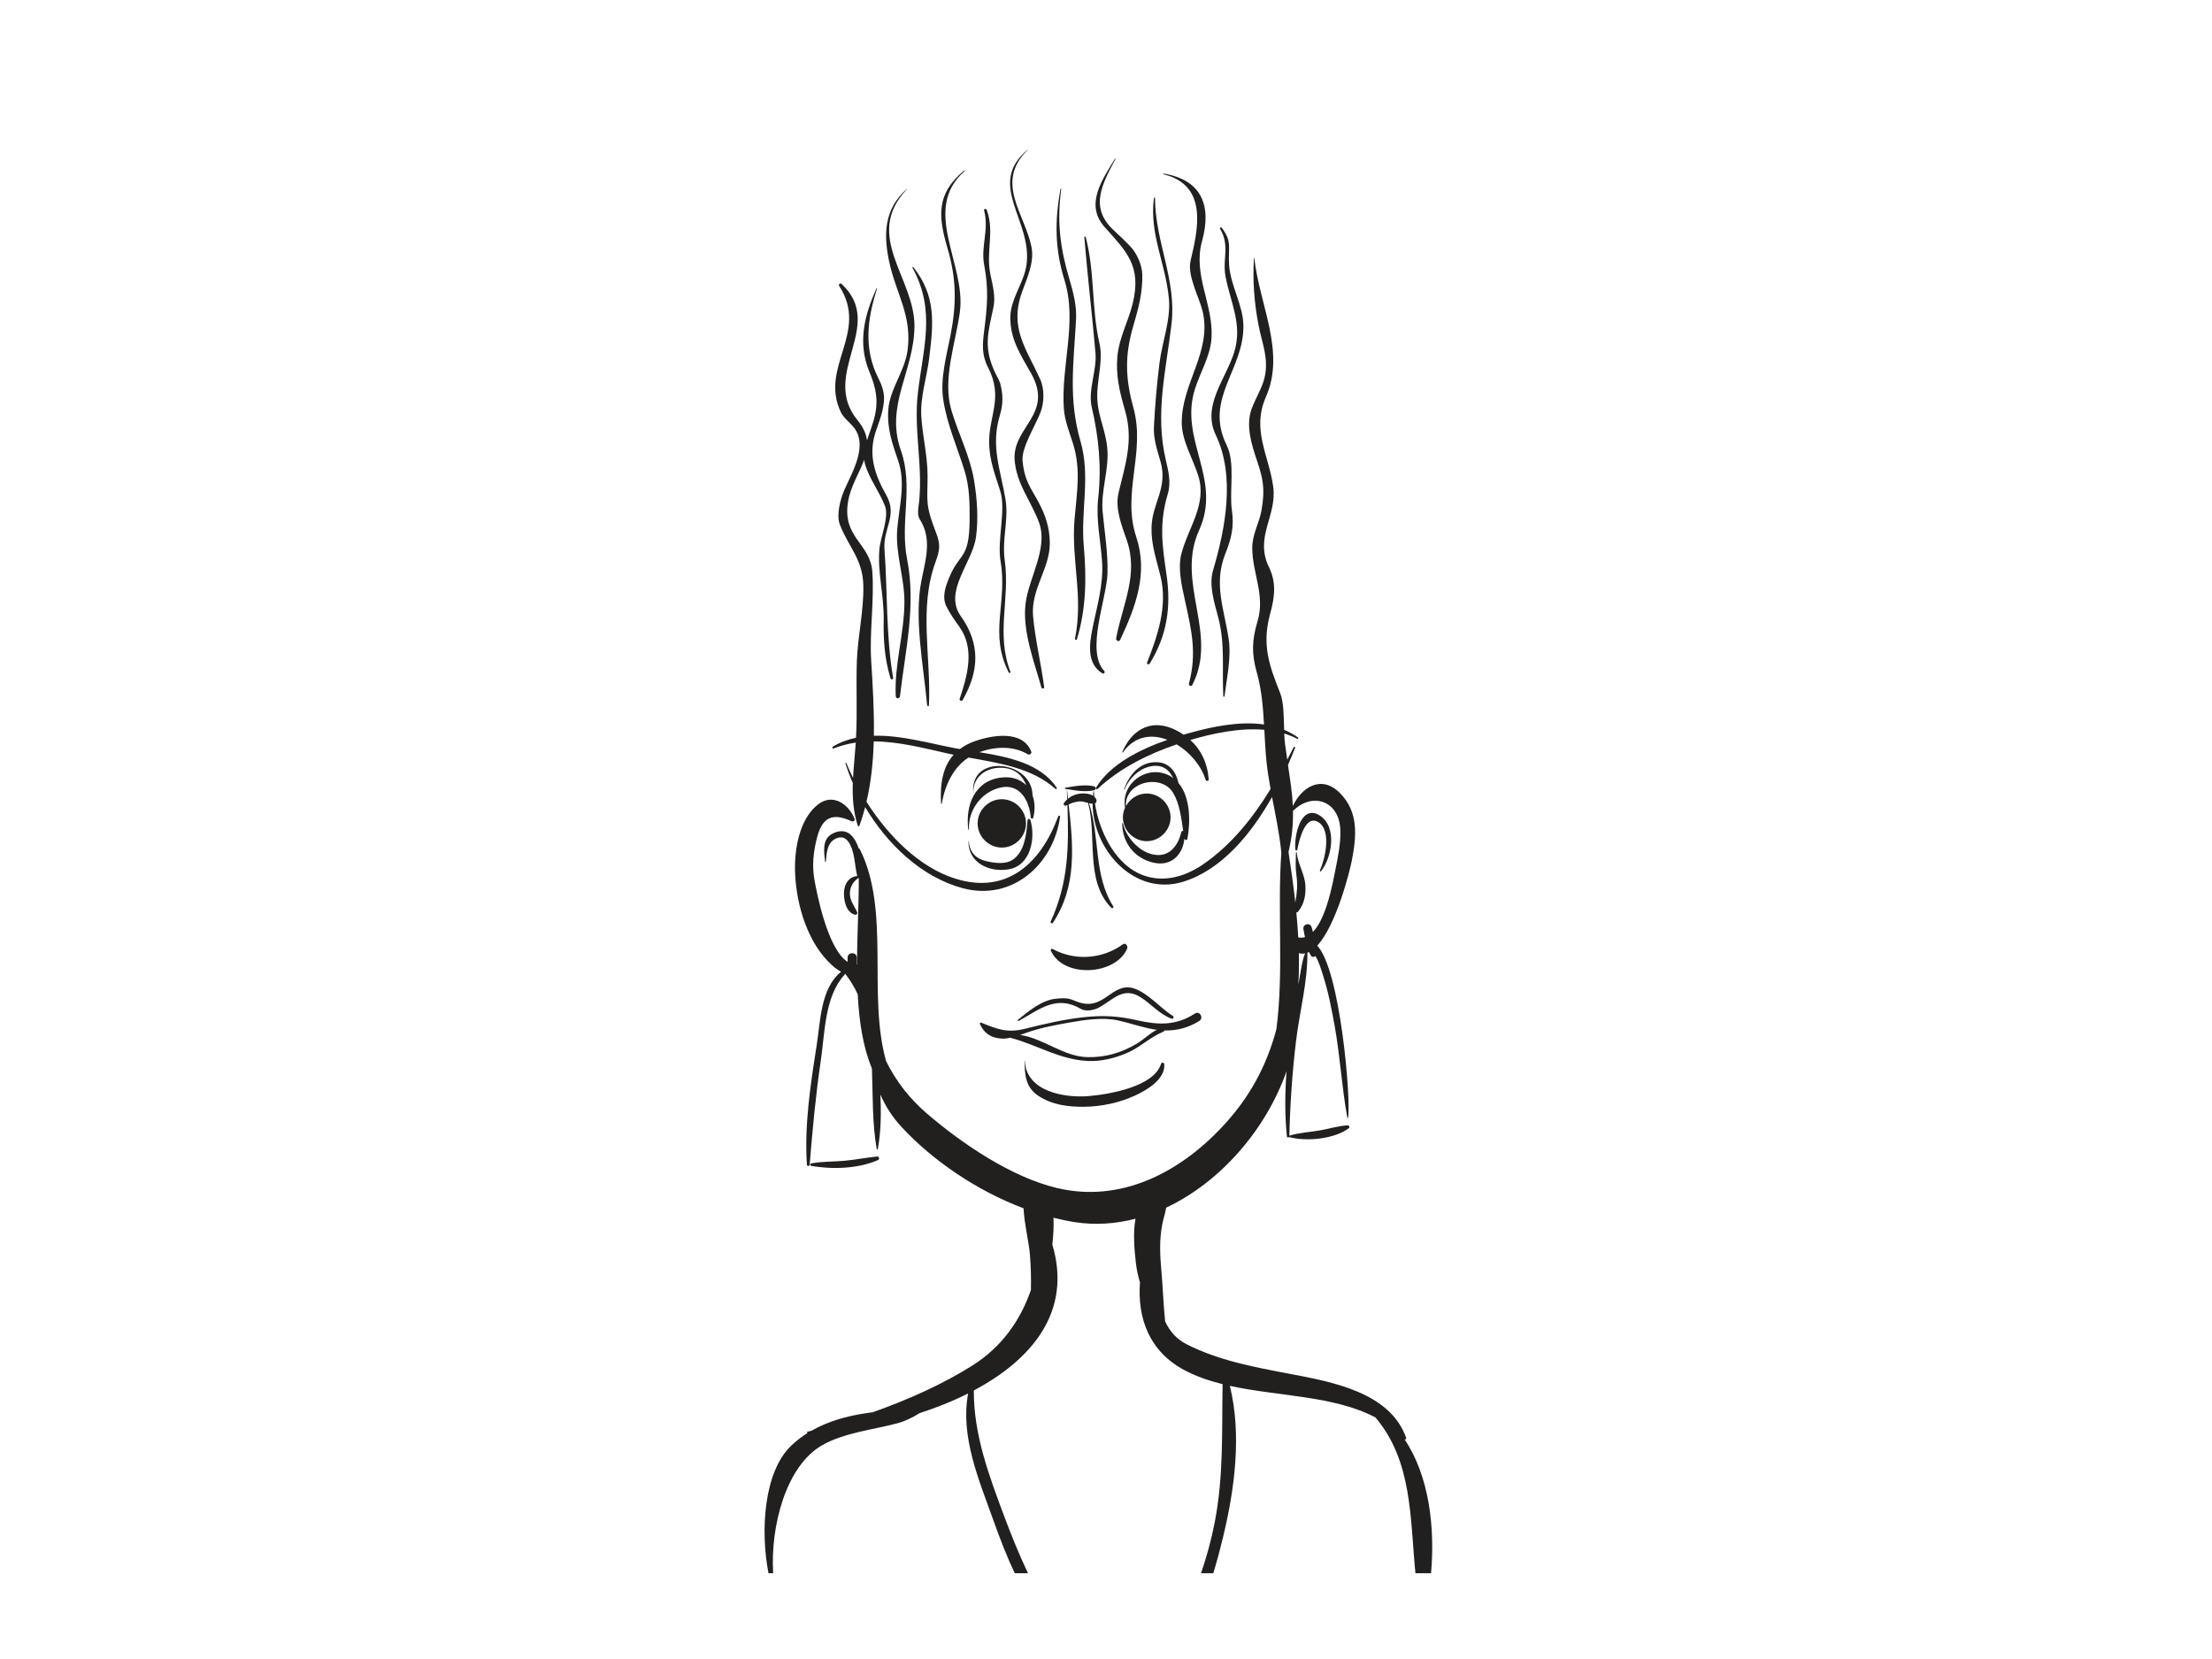 <?xml version="1.0" encoding="utf-8"?>
<!-- Generator: Adobe Illustrator 17.0.0, SVG Export Plug-In . SVG Version: 6.00 Build 0)  -->
<!DOCTYPE svg PUBLIC "-//W3C//DTD SVG 1.1//EN" "http://www.w3.org/Graphics/SVG/1.1/DTD/svg11.dtd">
<svg version="1.1" id="Layer_1" xmlns="http://www.w3.org/2000/svg" xmlns:xlink="http://www.w3.org/1999/xlink" x="0px" y="0px"
	 width="800px" height="600px" viewBox="0 0 800 600" enable-background="new 0 0 800 600" xml:space="preserve">
<g>
	<path fill="#221F1F" d="M469.163,307.37c0.654-3.246,2.778-12.882,7.574-10.066c4.937,2.904,2.523,13.336,0.636,17.5
		c-0.104,0.227,0.194,0.52,0.377,0.29c4.087-5.097,5.879-16.201-0.482-20.177c-7.026-4.392-9.408,8.198-8.737,12.453
		C468.582,307.69,469.102,307.676,469.163,307.37z"/>
	<path fill="#221F1F" d="M371.64,54.137c-15.206,12.718,2.084,25.769-0.437,41.933c-0.995,6.382-5.733,12.031-5.8,18.627
		c-0.083,8.053,3.704,13.571,7.539,20.391c8.358,14.856-7.104,19.423-5.969,31.539c0.814,8.687,5.748,14.219,8.762,22.223
		c3.551,9.426-3.824,20.32-4.858,29.734c-1.083,9.866,3.151,20.779,5.768,30.068c0.149,0.528,1.062,0.443,0.989-0.134
		c-1.108-8.605-3.213-16.97-4.006-25.641c-0.892-9.767,6.172-17.386,6.051-26.568c-0.071-5.362-1.479-9.811-3.99-14.525
		c-2.942-5.524-5.161-7.768-5.868-15.157c-0.442-4.629,4.531-12.504,6.457-17.391c1.397-3.541,1.526-8.523-0.066-12.032
		c-5.053-11.135-11.232-18.572-6.612-31.501c1.797-5.026,4.556-10.839,3.454-16.368c-2.386-11.974-13.444-23.393-1.352-35.137
		C371.744,54.159,371.682,54.101,371.64,54.137z"/>
	<path fill="#221F1F" d="M348.836,61.903c0.129-0.115-0.057-0.293-0.186-0.186c-9.911,8.228-9.465,16.259-5.988,28.003
		c3.283,11.091,3.318,20.273,1.076,31.706c-1.445,7.367-3.752,15.474-2.603,23.07c1.352,8.941,5.042,17.148,7.71,25.747
		c1.836,5.92,1.892,12.089,1.825,18.219c-0.155,13.965-3.666,11.351-7.359,20.382c-1.325,3.238-2.744,7.047-1.013,10.509
		c1.321,2.639,2.911,4.87,4.629,7.265c5.736,7.99,2.973,17.694,0.153,26.108c-0.215,0.643,0.753,1.028,1.08,0.454
		c6.001-10.539,6.44-20.336-0.695-30.369c-6.331-8.906,4.249-19.343,5.51-28.536c0.932-6.792,0.407-13.779-0.688-20.505
		c-1.406-8.638-5.666-16.921-8.173-25.274c-3.38-11.255,1.497-24.369,3.029-35.608C349.516,95.5,333.038,75.908,348.836,61.903z"/>
	<path fill="#221F1F" d="M327.967,68.328c-8.178,7.224-8.553,16.349-6.333,26.562c2.488,11.444,8.32,19.253,6.583,31.927
		c-1.02,7.443-6.424,13.935-6.959,21.359c-0.481,6.68,1.388,12.127,3.553,18.392c2.844,8.225,0.402,16.431-0.308,24.76
		c-0.746,8.761,2.614,17.563,2.592,26.343c-0.027,11.547-3.689,22.504-3.139,34.12c0.048,1.009,1.419,0.963,1.531,0
		c1.936-16.562,5.868-32.859,2.587-49.458c-2.7-13.658,2.423-26.193-2.294-39.548c-5.714-16.171,4.754-28.515,4.944-44.62
		c0.208-17.675-18.78-32.789-2.695-49.778C328.068,68.348,328.009,68.29,327.967,68.328z"/>
	<path fill="#221F1F" d="M420.839,62.775c-0.163-0.027-0.236,0.211-0.068,0.252c16.365,3.959,12.435,20.191,9.823,31.227
		c-1.274,5.384,3.057,13.125,4.294,18.11c3.637,14.657-7.649,26.294-7.49,40.658c0.071,6.453,4.089,13.005,5.984,19.062
		c3.253,10.394-3.758,18.851-6.135,28.296c-1.329,5.28,0.152,11.463,1.278,16.623c2.358,10.809,4.449,19.024,1.473,30.246
		c-0.187,0.708,0.852,1.181,1.199,0.506c9.602-18.613-6.15-36.98,2.488-56.031c8.399-18.523-7.253-32.545-1.564-50.874
		c1.898-6.112,5.595-11.955,6.031-18.474c0.815-12.122-6.818-22.898-3.436-35.066C438.367,74.175,434.447,65.025,420.839,62.775z"/>
	<path fill="#221F1F" d="M403.242,57.385c-4.534,7.574-11.032,16.524-3.745,24.719c7.727,8.69,13.518,13.945,10.168,27.642
		c-1.561,6.382-4.925,12.442-5.54,19.054c-0.644,6.924,0.794,12.885,2.73,19.538c3.172,10.899,0.185,19.463-2.305,29.871
		c-1.347,5.633,1.079,11.78,2.903,16.964c4.456,12.669-1.437,23.262-3.785,35.662c-0.156,0.823,1.035,1.466,1.438,0.607
		c5.703-12.124,10.18-24.178,5.841-37.232c-5.309-15.975,3.44-30.478-1.032-46.715c-2.933-10.648-3.179-18.906-0.057-29.567
		c1.858-6.341,3.447-12.116,3.263-18.747c-0.09-3.243-1.92-7.454-4.076-9.786c-2.022-2.185-4.169-4.175-6.345-6.204
		c-8.911-8.313-3.884-16.913,0.73-25.696C403.496,57.372,403.314,57.262,403.242,57.385z"/>
	<path fill="#221F1F" d="M383.555,68.323c-2.136,11.632-2.066,21.706,1.441,33.032c4.727,15.261-1.382,31.027-0.223,46.625
		c0.312,4.186,2.03,8.463,3.288,12.431c2.953,9.327,1.377,17.867,0.57,27.292c-1.279,14.933,3.279,27.962,0.152,43.245
		c-0.096,0.468,0.578,0.659,0.716,0.197c3.369-11.263,3.471-22.105,2.456-33.77c-1.121-12.89,2.481-25.097-1.166-37.716
		c-4.48-15.499-2.456-28.416-1.624-44.106c0.268-5.053-1.013-9.888-2.43-14.678c-3.332-11.258-4.539-20.722-2.926-32.48
		C383.831,68.23,383.587,68.153,383.555,68.323z"/>
	<path fill="#221F1F" d="M439.685,157.282c7.177,14.996,3.465,34.005-0.99,49.061c-1.578,5.335,0.571,11.884,1.909,16.994
		c2.534,9.694,1.313,18.676,1.82,28.454c0.015,0.287,0.403,0.274,0.438,0c0.819-6.615,2.507-14.017,1.504-20.713
		c-1.632-10.902-5.558-19.912-1.194-30.855c2.175-5.452,3.223-9.723,2.36-15.693c-1.013-7.014,1.329-17.002-1.909-23.584
		c-8.237-16.749,6.296-27.085,6.072-43.245c-0.102-7.361-4.729-14.46-5.186-22.045c-0.372-6.144,1.213-8.206-2.655-13.281
		c-0.265-0.347-0.841-0.047-0.604,0.356c3.686,6.254,0.773,10.853,1.98,17.265c1.793,9.518,6.226,17.271,3.153,27.317
		C443.432,136.949,434.602,146.662,439.685,157.282z"/>
	<path fill="#221F1F" d="M330.321,96.608c-0.144-0.18-0.413,0.049-0.309,0.238c8.537,15.57,3.836,28.985,1.946,45.351
		c-1.631,14.118,2.234,27.35,0.163,41.612c-0.189,1.293-0.144,2.948,0.545,4.025c4.494,7.041,2.104,14.503,0.589,22.113
		c-2.749,13.809,0.79,31.088,2.058,45.118c0.038,0.418,0.637,0.426,0.656,0c0.803-17.451-3.739-35.11,2.368-51.782
		c1.52-4.154,1.892-6.273,0.275-10.41c-4.203-10.741-3.106-11.813-3.138-20.823c-0.026-7.213-1.783-14.09-2.261-21.274
		c-0.474-7.142,1.978-14.203,2.844-21.23C337.625,116.815,338.594,107.133,330.321,96.608z"/>
	<path fill="#221F1F" d="M357.294,132.782c5.861,11.296,0.034,17.834,0.458,28.088c0.25,6.046,2.159,10.905,3.983,16.672
		c2.207,6.978-1.199,17.67,0.146,25.529c2.563,14.985-4.294,25.964,2.957,40.153c0.167,0.328,0.734,0.096,0.599-0.254
		c-5.329-13.839-0.09-26.256-2.056-40.311c-1.08-7.717,1.494-14.673,0.275-22.034c-1.783-10.752-5.44-19.231-2.04-30.426
		c1.261-4.148,1.179-7.643,0.067-11.747c-0.449-1.072-0.956-2.117-1.522-3.136c-4.659-9.538-2.84-14.851-0.866-24.172
		c0.823-3.886-0.275-7.943-1.069-11.728c-1.788-8.512,1.595-15.501-1.377-23.538c-0.212-0.572-1.087-0.353-0.927,0.257
		c1.849,7.049-1.273,12.928,0.027,19.718c1.688,8.816,1.114,15.037-0.018,23.828C355.315,124.469,355.024,128.407,357.294,132.782z"
		/>
	<path fill="#221F1F" d="M415.78,240.034c6.291-10.178,7.831-20.467,6.103-32.214c-1.556-10.579-2.726-18.564,0.466-29.184
		c1.243-4.137,0.225-8.253-0.719-12.275c-3.981-16.932,0.096-32.302,2.078-49.277c1.854-15.87-5.924-29.597-5.981-45.449
		c-0.001-0.262-0.362-0.243-0.394,0c-1.693,13.139,4.203,23.448,5.413,36.321c0.73,7.774-2.42,15.589-3.382,23.234
		c-0.965,7.667-1.654,15.485-2.03,23.207c-0.212,4.342,1.193,8.392,2.373,12.494c2.75,9.552-3.013,15.067-3.236,23.757
		c-0.164,6.371,1.755,11.589,3.255,17.768c2.614,10.774-0.995,21.359-4.866,31.23C414.646,240.196,415.492,240.502,415.78,240.034z"
		/>
	<path fill="#221F1F" d="M392.155,85.829c1.172,14.069,2.815,27.867,4.043,41.851c0.547,6.235-2.777,13.443-1.363,19.532
		c2.626,11.304,3.588,21.714,2.319,33.234c-0.817,7.427,0.918,15.201,1.425,22.622c0.574,8.381-1.884,16.289-3.501,24.388
		c-1.159,5.803-1.993,12.641,3.615,16.073c0.544,0.331,1.079-0.413,0.663-0.859c-6.814-7.317,0.949-26.229,1.189-35.422
		c0.191-7.342-1.06-14.769-1.751-22.061c-0.755-7.943,2.494-15.504,1.634-23.475c-0.799-7.397-3.979-12.119-3.562-20.158
		c0.284-5.477,2.048-11.826,0.789-17.282c-2.997-12.983-1.607-25.575-4.984-38.514C392.597,85.479,392.13,85.528,392.155,85.829z"/>
	<path fill="#221F1F" d="M373.682,295.729c0.737-2.871,0.61-5.671-0.251-8.045c-0.099-12.707-22.561-15.209-21.434-1.149
		c0.003,0.027,0.044,0.027,0.044,0c-0.111-6.035,5.243-9.261,10.76-8.832c4.59,0.356,7.06,2.937,8.376,6.333
		c-2.012-2.064-4.975-3.227-8.73-2.863c-9.93,0.962-13.351,10.084-12.268,18.799c0.02,0.164,0.271,0.172,0.262,0
		c-0.329-6.948,4.373-13.388,11.13-15.083c7.156-1.794,10.73,4.599,11.209,10.716C372.82,296.104,373.547,296.254,373.682,295.729z"
		/>
	<path fill="#221F1F" d="M350.376,304.34c-0.008-0.082-0.131-0.085-0.131,0c-0.019,7.717,7.59,11.304,14.632,10.049
		c8.004-1.425,9.707-11.43,7.777-17.831c-0.178-0.591-0.983-0.44-1.031,0.139c-0.399,4.821-0.958,11.186-5.265,14.181
		c-2.595,1.805-6.374,1.277-9.245,0.678C353.137,310.728,350.753,308.482,350.376,304.34z"/>
	<path fill="#221F1F" d="M427.262,300.908c-1.359,5.398-4.74,9.516-10.681,8.023c-5.037-1.266-9.311-6.259-10.459-11.176
		c-0.034-0.145-0.258-0.112-0.258,0.036c0.015,6.992,4.478,12.693,11.374,14.222c6.55,1.452,10.615-3.101,11.14-8.849
		c0.014,0.074,0.025,0.15,0.04,0.224c0.098,0.5,0.916,0.506,1.012,0c1.142-6.035,1.163-15.034-3.221-20.205
		c-0.801-3.823-3.13-7.249-7.513-7.514c-6.267-0.383-10.208,4.378-12.178,9.748c-0.045,0.123,0.141,0.167,0.189,0.055
		c1.902-4.525,6.278-8.512,11.37-8.501c3.146,0.006,5.05,1.991,6.248,4.504c-0.185-0.137-0.32-0.317-0.514-0.443
		c-8.056-5.201-18.563,1.832-16.924,11.085c-0.488,1.072-0.775,2.25-0.775,3.489c0,4.698,3.921,8.619,8.619,8.619
		c4.698,0,8.619-3.921,8.619-8.619c0-4.698-3.921-8.619-8.619-8.619c-3.218,0-6.039,1.862-7.517,4.531
		c-0.543-8.766,12.901-11.947,17.139-4.648c2.313,3.981,2.862,8.996,3.575,13.639C427.653,300.449,427.351,300.556,427.262,300.908z
		"/>
	<path fill="#221F1F" d="M407.636,343.092c0.388-0.911-0.513-2.313-1.556-1.556c-7.424,5.379-17.309,6.057-25.397,1.679
		c-0.431-0.232-0.813,0.219-0.629,0.629C384.601,353.909,403.549,352.707,407.636,343.092z"/>
	<path fill="#221F1F" d="M371.071,297.791c0-4.769-3.98-8.75-8.75-8.75c-4.77,0-8.75,3.981-8.75,8.75c0,4.769,3.98,8.75,8.75,8.75
		C367.091,306.541,371.071,302.56,371.071,297.791z"/>
	<path fill="#221F1F" d="M297.448,522.621c7.907-4.468,18.351-5.543,27.044-7.859c2.93-0.782,5.584-2.111,8.11-3.686
		c6.039-1.958,11.985-4.32,17.55-7.118c-2.956,15.529,3.969,31.441,9.178,46.029c2.231,6.248,4.701,12.742,7.677,18.991h4.783
		c-3.101-6.494-5.827-13.204-8.414-20.106c-5.574-14.867-11.291-30.021-11.178-45.996c20.884-11.096,35.654-28.446,28.394-52.742
		c0.332-2.972,0.577-6.418,0.407-9.729c2.563,0.645,5.126,1.192,7.672,1.591c7.451,1.168,14.86,0.626,22.005-1.228
		c-0.987,5.269-0.362,11.383,0.093,15.69c0.275,2.6,0.83,5.023,1.515,7.366c-0.955,12.917,3.33,24.96,16.149,31.741
		c4.247,2.248,8.884,3.828,13.741,5.034c-0.328,16.866,0.439,32.994-2.855,49.977c-1.225,6.319-2.9,12.436-4.942,18.4h4.431
		c1.363-4.43,2.516-8.884,3.557-13.194c4.177-17.279,6.76-36.969,2.431-54.571c17.569,3.847,37.583,3.486,52.642,11.422
		c13.353,15.698,12.526,36.256,14.469,56.343h5.652c1.452-16.65-0.662-35.083-9.568-48.405c0.302,0.123,0.71-0.139,0.585-0.498
		c-5.808-16.582-26.956-20.322-42.113-23.207c-12.811-2.439-25.612-4.753-37.342-10.714c-3.764-1.911-6.141-4.821-7.738-8.244
		c-0.632-6.122-0.829-12.409-1.354-18.274c-0.515-5.737-0.782-11.192,0.328-16.891c0.47-2.42,1.128-4.099,1.404-5.988
		c19.788-9.278,36.216-28.457,43.534-49.34c-0.588,7.829-0.67,15.668,0.129,23.574c0.047,0.457,0.578,0.528,0.781,0.224
		c6.165,1.761,16.58,0.705,21.633-3.199c0.418-0.325,0.066-1.058-0.425-1.028c-3.41,0.2-6.657,1.244-10.014,1.829
		c-3.664,0.64-7.525,0.818-11.091,1.909c0.276-11.422,1.05-22.841,2.412-34.189c1.255-10.454,4.221-21.38,4.116-31.979
		c0.197-0.071,0.391-0.158,0.585-0.251c0.212,0.459,0.446,0.913,0.732,1.356c0.368,0.569,1.195,0.525,1.53,0.036
		c1.397,2.185,2.153,5.053,2.837,7.175c1.888,5.863,3.06,11.982,4.155,18.034c1.998,11.036,2.59,22.313,4.602,33.319
		c0.025,0.134,0.251,0.137,0.273,0c1.087-6.557-2.779-53.338-11.156-62.228c6.937-7.457,11.803-27.049,12.548-30.953
		c1.651-8.66,2.457-17.328-4.268-24.162c-6.795-6.904-13.984-2.084-17.101,4.632c-0.108-2.368-0.33-4.774-0.669-7.265
		c-0.346-2.535-0.723-5.072-1.083-7.615c0.935-2.125,1.802-4.214,2.573-6.218c0.112-0.293-0.362-0.487-0.5-0.211
		c-0.759,1.51-1.55,3.019-2.343,4.525c-0.265-1.854-0.51-3.711-0.789-5.554c-0.162-1.072-0.242-2.417-0.297-3.886
		c1.615,0.492,3.173,1.116,4.657,1.895c0.33,0.172,0.581-0.282,0.287-0.492c-1.574-1.127-3.25-2.015-4.986-2.735
		c-0.127-4.575-0.144-10.022-1.389-13.166c-4-10.093-6.736-17.531-3.704-28.676c1.643-6.046,2.402-11.233-0.394-16.992
		c-5.327-10.971,3.03-18.586,1.526-29.196c-1.639-11.553-7.875-20.453-2.609-32.433c7.167-16.308-2.386-33.283-4.226-50.22
		c-0.01-0.082-0.126-0.085-0.131,0c-0.48,8.449,0.089,16.07,1.675,24.355c1.261,6.59,3.836,12.089,2.133,19.106
		c-0.904,3.719-3.389,7.585-4.695,11.296c-2.127,6.051,0.089,12.884,2.011,18.61c2.166,6.448,2.974,10.167,1.621,17.883
		c-0.815,4.656-3.352,8.695-3.352,13.568c0,9.294,4.785,17.093,1.898,26.669c-2.022,6.708-2.174,11.654-0.264,18.383
		c1.739,6.125,2.259,12.466,2.624,18.865c-8.825-1.255-18.5,0.755-26.641,2.997c-0.799,0.219-1.619,0.454-2.451,0.697
		c-1.277-0.858-2.637-1.643-4.155-2.267c-8.336-3.426-14.852,1.034-18.03,8.583c-0.061,0.148,0.162,0.213,0.241,0.101
		c4.292-6.081,10.439-6.735,16.1-4.547c-9.997,3.47-20.697,8.81-25.85,17.328c-0.218,0.361,0.272,0.714,0.567,0.437
		c8.12-7.552,18.193-12.567,28.636-16.13c4.873,2.95,8.95,7.842,10.455,12.825c0.181,0.596,1.162,0.508,1.117-0.15
		c-0.39-5.792-2.726-10.673-6.633-14.255c7.998-2.379,17.766-4.468,26.754-3.691c0.2,3.722,0.38,7.457,0.751,11.178
		c0.342,3.44,0.891,6.844,1.508,10.24c-6.453,10.511-14.19,20.226-24.409,27.254c-7.025,4.832-15.455,7.006-23.415,3.202
		c-8.754-4.184-14.257-15.504-15.685-25.253c0.526-0.265,0.733-0.875,0.465-1.485c-0.168-0.383-0.436-0.686-0.742-0.954
		c-0.051-0.645-0.083-1.282-0.094-1.903c-0.001-0.107-0.175-0.139-0.193-0.027c-0.085,0.53-0.097,1.063-0.15,1.597
		c-1.351-0.842-3.376-0.952-4.78-0.76c-1.685,0.227-3.074,0.845-4.252,1.835c-0.126-1.14-0.251-2.283-0.372-3.421
		c-0.003-0.027-0.045-0.027-0.044,0c0.042,1.228,0.086,2.436,0.129,3.637c-0.429,0.394-0.831,0.842-1.202,1.354
		c-0.388,0.539,0.357,1.203,0.883,0.883c0.118-0.071,0.268-0.107,0.391-0.175c0.499,14.788,0.488,27.785-6.035,42.11
		c-0.243,0.536,0.461,0.965,0.793,0.465c8.747-13.139,7.336-27.968,5.689-42.775c1.198-0.577,2.529-0.998,3.806-1.102
		c1.152-0.093,2.189,0.284,3.225,0.574c3.296,12.119-1.228,28.159,8.411,37.921c0.346,0.35,0.954-0.104,0.686-0.53
		c-7.208-11.427-4.724-24.886-8.757-37.3c0.423,0.107,0.852,0.158,1.287,0.172c0.111,16.902,15.266,33.598,32.749,28.217
		c13.831-4.255,24.55-17.145,32.149-30.65c1.284,6.686,2.699,13.35,3.363,20.131c-1.496,21.126,0.952,42.955-1.8,63.901
		c-3.522,13.145-9.566,24.684-19.889,35.597c-15.586,16.478-36.693,27.24-59.537,21.769c-16.45-3.94-34.094-15.909-46.863-26.83
		c-6.395-5.469-11.332-11.881-14.844-19.004c-6.824-24.025,1.682-54.519-9.554-76.758c-0.071-0.139-0.211-0.189-0.354-0.197
		c-0.63-1.952-1.593-3.719-2.941-4.979c-1.968-1.84-4.733-1.452-6.881-0.191c-3.522,2.07-2.695,6.513-2.361,9.967
		c0.017,0.169,0.246,0.169,0.262,0c0.33-3.322,0.464-7.153,3.991-8.515c2.26-0.875,3.734,0.276,4.765,2.234
		c1.824,3.465,1.669,7.722,2.629,11.465c-2.87,0.26-4.509,2.521-4.773,5.466c-0.254,2.847,0.619,7.809,4.007,8.523
		c0.581,0.123,0.938-0.421,0.717-0.932c-1.002-2.305-2.483-3.82-2.611-6.5c-0.109-2.3,1.137-4.7,3.157-5.873
		c0.018,0,0.033-0.014,0.051-0.017c0.061,9.27-0.61,20.246-0.628,31.296c-0.034,0.003-0.07,0.011-0.104,0.014
		c0-0.823,0-1.649,0-2.472c0-2.13-3.303-2.13-3.303,0c0,0.512,0,1.026,0,1.54c-7.227-4.605-11.127-24.698-12.018-29.784
		c-0.897-5.116-0.356-10.022,0.913-15.023c1.925-7.585,5.656-9.221,12.527-6.065c0.518,0.238,1.362-0.164,1.094-0.839
		c-2.125-5.354-7.874-9.436-13.261-5.201c-6.921,5.441-8.631,16.803-8.243,25.05c0.55,11.654,4.602,25.184,13.408,33.139
		c0.99,0.894,2.082,1.671,3.216,2.305c-7.408,5.95-7.47,17.932-8.816,26.521c-2.231,14.233-4.491,28.78-3.552,43.221
		c0.043,0.651,0.954,0.645,1.006,0c1.02-12.63,2.181-25.138,4.035-37.683c1.47-9.945,1.384-23.122,8.519-30.929
		c0.127-0.139,0.183-0.284,0.212-0.427c0.041,0.017,0.082,0.03,0.123,0.047c1.824,2.338,3.295,4.81,4.489,7.383
		c0.495,9.609,1.856,18.84,5.04,26.573c0.036,0.156,0.071,0.309,0.106,0.465c0.36,9.839,0.081,19.836,1.738,28.952
		c0.034,0.189,0.346,0.189,0.38,0c1.135-6.251,1.259-12.991,0.926-19.723c1.822,4.121,4.249,8.02,7.52,11.564
		c11.5,12.463,27.522,23.259,44.264,29.57c0.276,5.704,1.925,12.089,2.315,16.85c0.338,4.124,0.454,8.395,0.349,12.699
		c-3.788,11.02-10.611,20.634-21.047,27.248c-10.619,6.729-23.342,12.433-36.144,16.959c-0.788,0.107-1.576,0.216-2.369,0.334
		c-7.007,1.042-13.768,2.918-19.756,6.338c-0.528,0.134-1.075,0.29-1.598,0.418c-0.193,0.049-0.15,0.347,0.046,0.344
		c0.067,0,0.139-0.005,0.207-0.005c-2.11,1.315-4.113,2.841-5.98,4.618c-9.974,9.48-11.263,30.721-8.269,46.182h1.694
		C278.576,552.003,284.263,530.07,297.448,522.621z M470.543,350.497c-0.347,1.865-0.656,3.738-0.982,5.606
		c0.227-3.766,0.271-7.574,0.186-11.392c0.768,0.208,1.525,0.241,2.264,0.096C471.246,346.59,470.92,348.473,470.543,350.497z
		 M467.621,293.296c6.802-6.858,16.653-3.929,17.126,6.716c0.217,4.881-0.865,9.918-1.802,14.673
		c-0.941,4.777-3.244,17.391-8.114,22.376c-0.144-0.58-0.282-1.162-0.466-1.742c-0.598-1.876-3.372-1.11-2.944,0.812
		c0.209,0.941,0.368,1.87,0.529,2.792c-0.759,0.227-1.564,0.276-2.42,0.115c-0.165-3.03-0.401-6.057-0.69-9.065
		c0.212,0.022,0.427-0.022,0.611-0.249c2.215-2.74,2.812-5.775,2.68-9.264c-0.163-4.23-2.789-7.952-3.13-12.086
		c-0.016-0.194-0.302-0.2-0.306,0c-0.06,2.857-0.23,5.346,0.178,8.206c0.518,3.637,0.167,6.53-0.405,9.822
		c-0.688-6.248-1.568-12.39-2.464-18.285C467.231,303.088,467.714,298.258,467.621,293.296z"/>
	<path fill="#221F1F" d="M301.205,270.023c-0.351,0.208-0.115,0.839,0.286,0.678c2.626-1.058,5.308-1.734,8.02-2.133
		c-0.301,4.304-0.769,8.556-0.993,12.781c-0.89-1.81-1.714-3.612-2.431-5.379c-0.078-0.191-0.381-0.12-0.317,0.087
		c0.737,2.379,1.629,4.772,2.658,7.148c-0.168,5.171,0.153,10.301,1.805,15.422c0.097,0.298,0.487,0.282,0.591,0
		c0.805-2.204,1.489-4.446,2.081-6.718c8.058,13.574,20.549,25.362,35.232,29.31c17.875,4.807,32.884-8.537,35.251-25.832
		c0.059-0.427-0.499-0.599-0.654-0.181c-6.241,16.904-18.501,28.507-37.405,22.515c-12.89-4.085-24.157-15.466-31.957-27.746
		c1.664-7.09,2.412-14.443,2.628-21.84c9.069,0.033,18.315,2.486,27.008,4.43c0.62,0.139,1.252,0.268,1.884,0.399
		c-3.943,4.381-4.971,10.56-4.538,17.656c0.008,0.139,0.232,0.189,0.258,0.036c1.049-6.415,4.128-13.164,9.655-16.672
		c11.09,1.982,23.092,3.815,31.443,11.321c0.249,0.224,0.68-0.068,0.48-0.372c-5.704-8.72-17.417-11.178-27.977-12.888
		c5.671-2.105,12.317-2.371,17.505,0.749c0.598,0.361,1.535-0.241,1.254-0.963c-3.098-7.919-14.218-5.972-20.447-3.76
		c-2.107,0.749-3.873,1.709-5.368,2.836c-0.634-0.109-1.266-0.219-1.874-0.334c-9.036-1.706-19.438-4.744-29.234-4.482
		c0.153-9.097-0.414-18.225-0.962-26.959c-0.675-10.754,1.136-21.514,0.41-32.305c-0.687-10.189-10.7-12.275-8.861-24.924
		c0.861-5.925,4.173-10.793,5.93-15.633c0.055,0.585,0.148,1.157,0.313,1.701c1.653,5.43,5.089,9.694,7.174,14.982
		c1.606,4.077-1.615,11.192-2.006,15.693c-0.715,8.225,1.697,16.907,1.555,25.299c-0.127,7.53,0.299,14.249,2.476,21.422
		c0.183,0.601,1.031,0.347,0.927-0.257c-2.61-15.146-1.996-31.118-3.116-46.464c-0.555-7.599,4.84-12.195,0.636-19.598
		c-4.151-7.309-6.672-14.635-3.732-23.18c1.311-3.812,2.935-7.812,2.935-11.93c0-2.469-0.902-4.881-2.003-7.041
		c-5.437-10.667-4.084-21.422-0.537-32.48c0.038-0.118-0.149-0.2-0.2-0.085c-4.429,9.844-6.857,19.74-2.572,30.103
		c3.321,8.034,3.393,12.852,0.491,20.913c-0.42,1.165-0.908,2.521-1.337,3.946c-0.291-2.316-1.291-4.728-3.437-7.342
		c-13.746-16.729,10.439-34.188-5.75-49.252c-0.459-0.426-1.256,0.129-0.893,0.689c11.009,16.953-7.384,29.34,0.71,45.865
		c0.766,1.564,2.812,3.382,4,4.632c6.31,6.639-0.027,16.899-2.825,23.322c-1.384,3.177-3,8.947-1.628,12.518
		c3.08,8.02,8.254,12.398,8.488,21.922c0.226,9.166-2.015,18.321-2.336,27.484c-0.324,9.242,0.205,18.411-0.305,27.683
		C306.677,267.431,303.859,268.439,301.205,270.023z"/>
	<path fill="#221F1F" d="M385.274,284.89c-0.2,0.033-0.2,0.367,0,0.399c3.304,0.536,7.138,1.31,10.454,0.498
		c0.69-0.169,0.69-1.225,0-1.394C392.412,283.58,388.578,284.354,385.274,284.89z"/>
	<path fill="#221F1F" d="M421.14,372.673c4.482,0.131,8.633-0.965,12.611-3.443c1.701-1.055,0.113-3.773-1.567-2.68
		c-6.833,4.443-13.278,4.2-21.022,2.431c-6.831-1.559-12.276-1.846-19.29-1.083c-7.155,0.774-14.172,2.428-21.144,4.165
		c-6.662,1.657-10.136,0.063-15.935-2.234c-0.313-0.123-0.485,0.265-0.383,0.5c1.579,3.637,4.461,5.242,8.32,5.31
		c0.842,0.014,1.75-0.129,2.669-0.323c9.72,2.567,17.711,7.891,27.979,8.392c4.884,0.238,9.608-0.96,14.076-2.827
		c4.818-2.01,8.472-5.813,13.239-7.728C420.939,373.056,421.07,372.873,421.14,372.673z M393.377,382.334
		c-8.765-0.148-16.099-6.899-24.453-8.02c0.778-0.268,1.529-0.539,2.21-0.782c5.04-1.797,10.411-2.789,15.663-3.724
		c5.336-0.949,12.027-1.955,17.417-0.785c4.39,0.954,8.592,2.469,13.032,3.257c0.391,0.068,0.773,0.107,1.158,0.158
		c-2.676,1.305-4.567,3.432-7.335,5.067C405.511,380.789,399.828,382.441,393.377,382.334z"/>
	<path fill="#221F1F" d="M419.92,384.748c-2.622,8.378-18.999,11.053-26.2,11.665c-8.594,0.73-22.507-1.559-23.072-12.644
		c-0.004-0.085-0.134-0.085-0.131,0c0.14,5.045,0.338,9.393,4.97,12.513c4.967,3.347,10.97,4.085,16.838,3.99
		c6.102-0.096,12.347-1.414,17.901-3.93c4.476-2.026,11.206-5.912,10.854-11.438C421.039,384.243,420.125,384.095,419.92,384.748z"
		/>
	<path fill="#221F1F" d="M368.44,369.239c7.491-4.167,13.589-9.554,22.421-4.373c1.795,1.053,4.668,0.509,6.374-0.369
		c5.134-2.65,8.823-7.903,15.24-3.861c3.974,2.502,6.777,6.144,11.27,7.793c0.611,0.224,0.952-0.7,0.429-1.02
		c-4.579-2.8-9.028-8.405-14.281-9.997c-3.818-1.154-6.617,0.976-9.723,3.139c-4.144,2.888-7.148,3.311-12.066,1.16
		c-2.056-0.9-4.356-0.733-6.506-0.473c-5.004,0.599-9.707,4.558-13.463,7.607C367.907,369.031,368.199,369.376,368.44,369.239z"/>
	<path fill="#221F1F" d="M317.609,419.509c0.598-0.271,0.311-1.307-0.336-1.244c-3.988,0.386-7.913,1.192-11.91,1.548
		c-4.016,0.358-8.055,0.219-12.029,0.957c-0.429,0.079-0.431,0.785,0,0.864C300.873,423.025,310.538,422.694,317.609,419.509z"/>
</g>
</svg>
